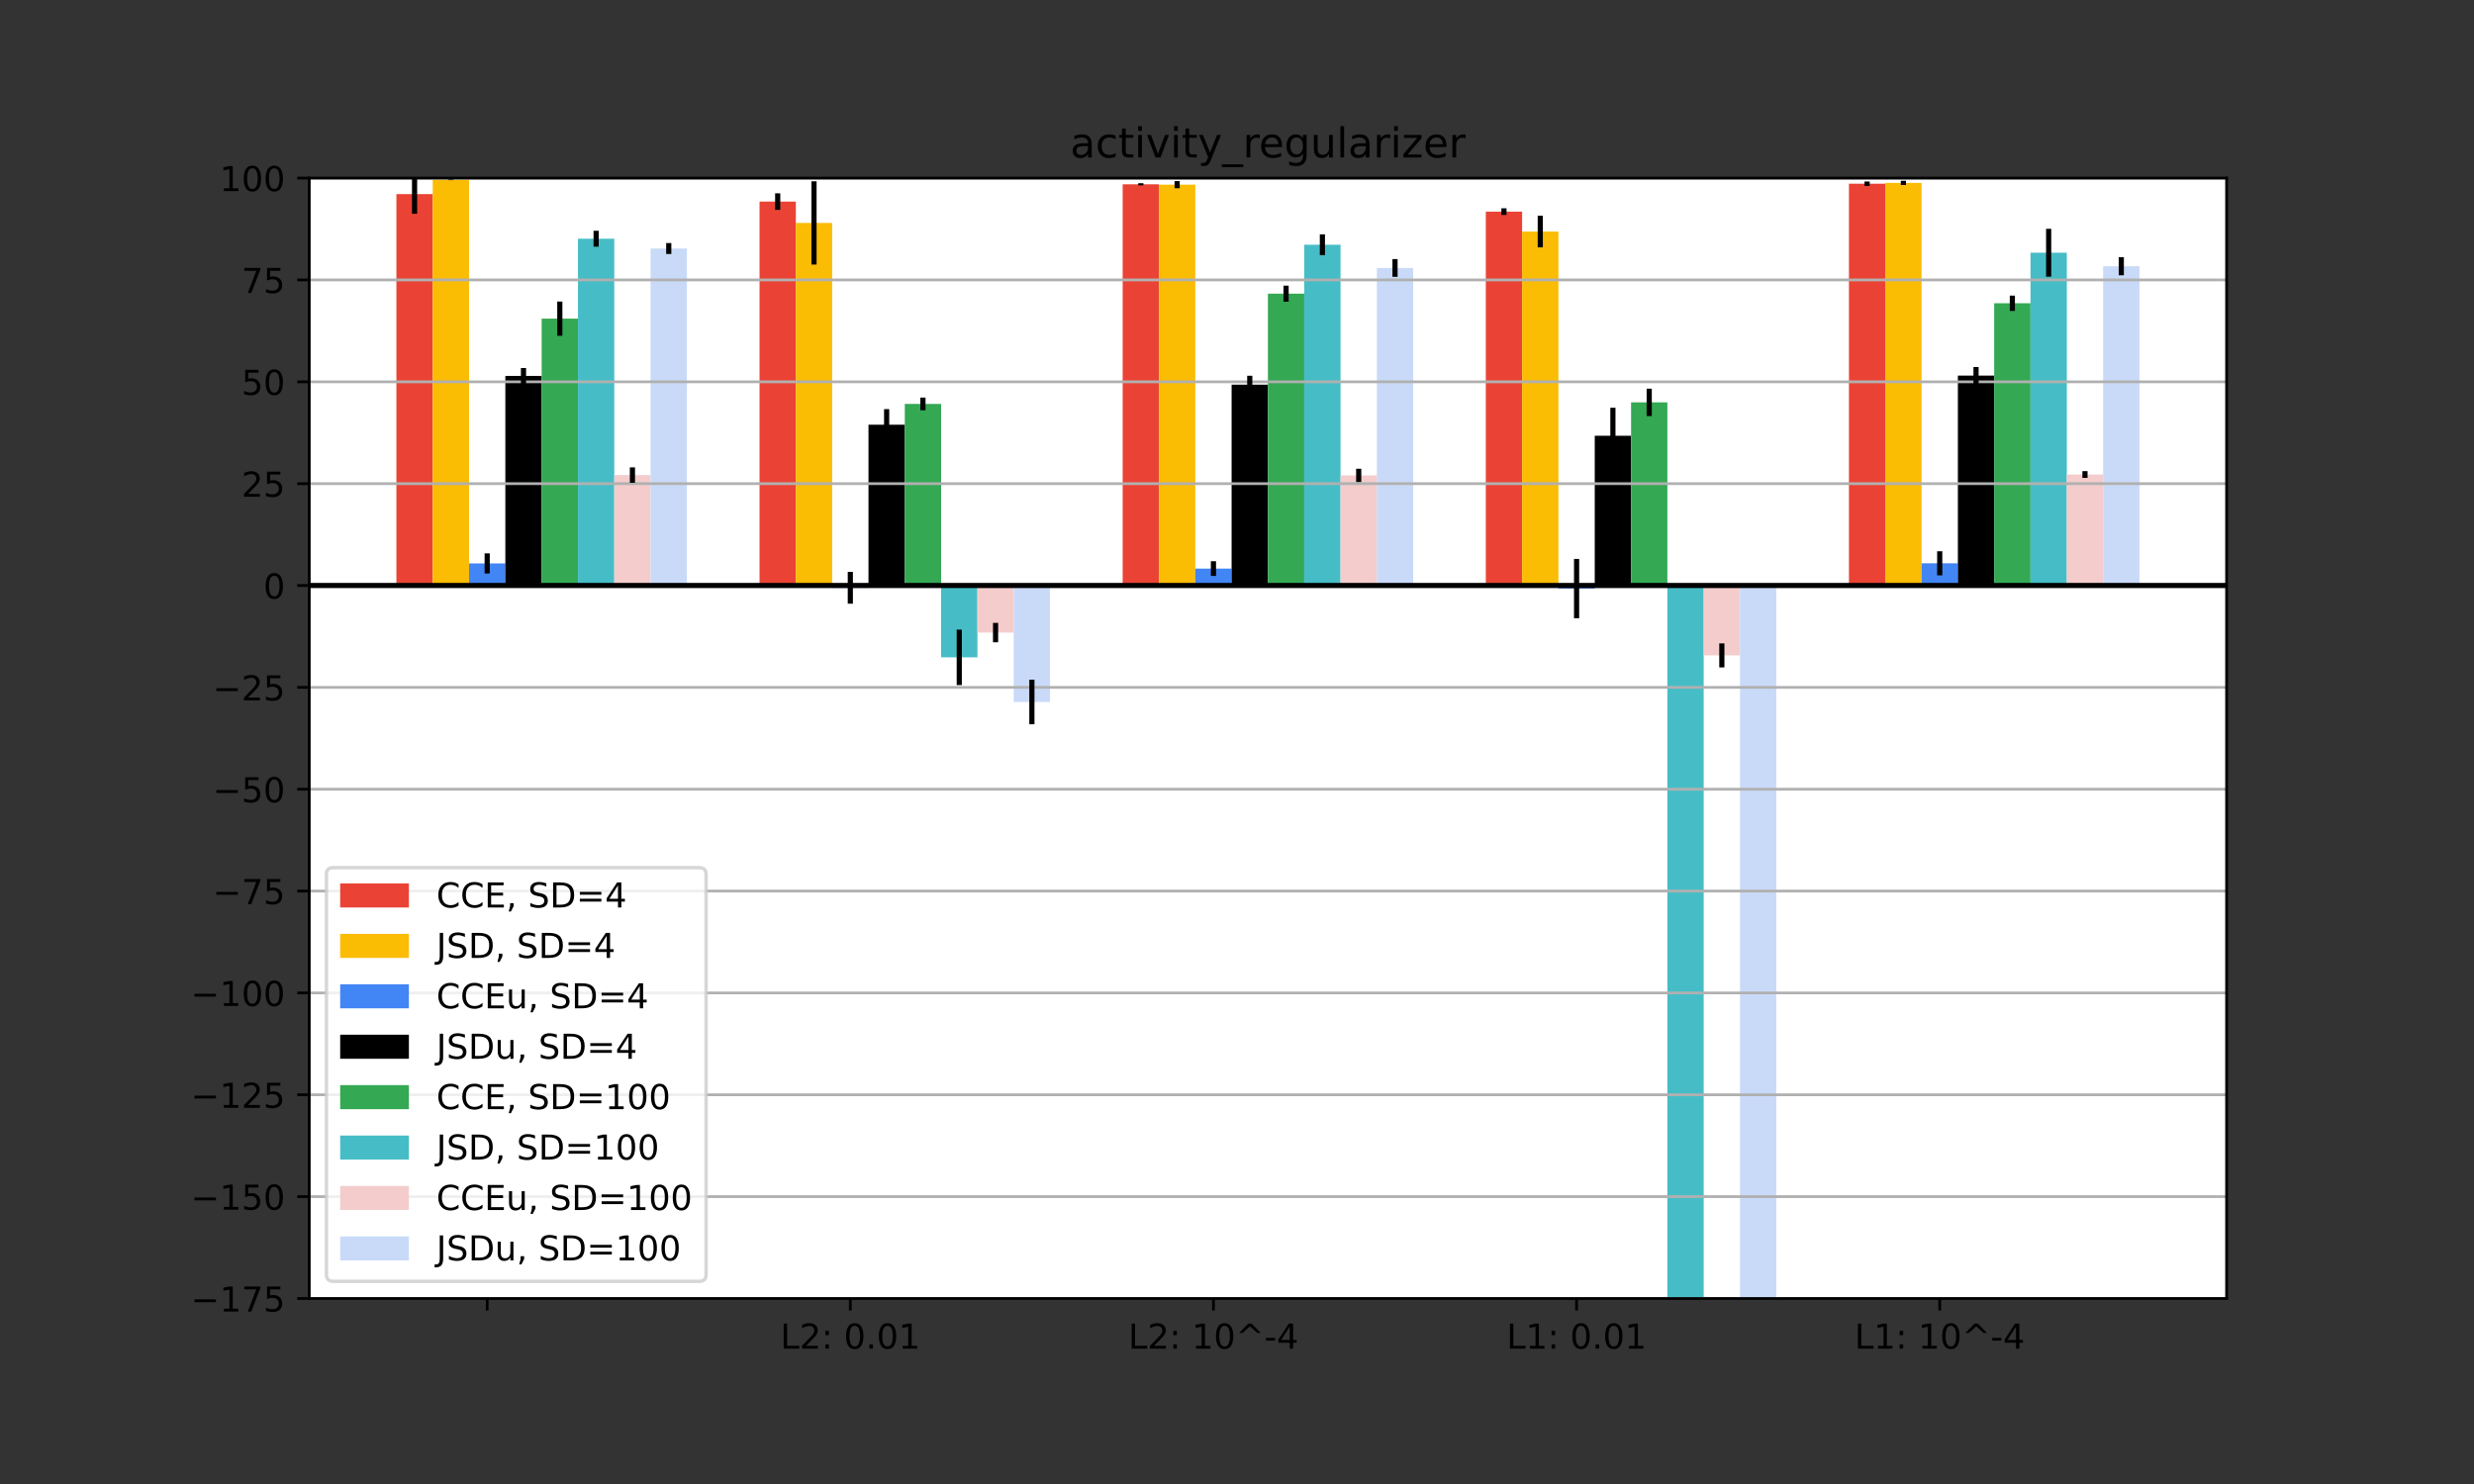 <?xml version="1.0" encoding="utf-8" standalone="no"?>
<!DOCTYPE svg PUBLIC "-//W3C//DTD SVG 1.1//EN"
  "http://www.w3.org/Graphics/SVG/1.1/DTD/svg11.dtd">
<!-- Created with matplotlib (https://matplotlib.org/) -->
<svg height="432pt" version="1.1" viewBox="0 0 720 432" width="720pt" xmlns="http://www.w3.org/2000/svg" xmlns:xlink="http://www.w3.org/1999/xlink">
 <rect x="0" y="0" width="720" height="432" fill="#333333" stroke="none"/>
 <defs>
  <style type="text/css">*{stroke-linecap:butt;stroke-linejoin:round;}</style>
 </defs>
 <g id="figure_1">
  <g id="patch_1">
   <path d="M 0 432 
L 720 432 
L 720 0 
L 0 0 
z
" style="fill:none;"/>
  </g>
  <g id="axes_1">
   <g id="patch_2">
    <path d="M 90 378 
L 648 378 
L 648 51.84 
L 90 51.84 
z
" style="fill:#ffffff;"/>
   </g>
   <g id="patch_3">
    <path clip-path="url(#p95f1a29364)" d="M 115.364 170.444 
L 125.932 170.444 
L 125.932 56.504 
L 115.364 56.504 
z
" style="fill:#ea4335;"/>
   </g>
   <g id="patch_4">
    <path clip-path="url(#p95f1a29364)" d="M 221.045 170.444 
L 231.614 170.444 
L 231.614 58.68 
L 221.045 58.68 
z
" style="fill:#ea4335;"/>
   </g>
   <g id="patch_5">
    <path clip-path="url(#p95f1a29364)" d="M 326.727 170.444 
L 337.295 170.444 
L 337.295 53.652 
L 326.727 53.652 
z
" style="fill:#ea4335;"/>
   </g>
   <g id="patch_6">
    <path clip-path="url(#p95f1a29364)" d="M 432.409 170.444 
L 442.977 170.444 
L 442.977 61.604 
L 432.409 61.604 
z
" style="fill:#ea4335;"/>
   </g>
   <g id="patch_7">
    <path clip-path="url(#p95f1a29364)" d="M 538.091 170.444 
L 548.659 170.444 
L 548.659 53.477 
L 538.091 53.477 
z
" style="fill:#ea4335;"/>
   </g>
   <g id="patch_8">
    <path clip-path="url(#p95f1a29364)" d="M 125.932 170.444 
L 136.5 170.444 
L 136.5 52.349 
L 125.932 52.349 
z
" style="fill:#fbbc04;"/>
   </g>
   <g id="patch_9">
    <path clip-path="url(#p95f1a29364)" d="M 231.614 170.444 
L 242.182 170.444 
L 242.182 64.895 
L 231.614 64.895 
z
" style="fill:#fbbc04;"/>
   </g>
   <g id="patch_10">
    <path clip-path="url(#p95f1a29364)" d="M 337.295 170.444 
L 347.864 170.444 
L 347.864 53.763 
L 337.295 53.763 
z
" style="fill:#fbbc04;"/>
   </g>
   <g id="patch_11">
    <path clip-path="url(#p95f1a29364)" d="M 442.977 170.444 
L 453.545 170.444 
L 453.545 67.4 
L 442.977 67.4 
z
" style="fill:#fbbc04;"/>
   </g>
   <g id="patch_12">
    <path clip-path="url(#p95f1a29364)" d="M 548.659 170.444 
L 559.227 170.444 
L 559.227 53.242 
L 548.659 53.242 
z
" style="fill:#fbbc04;"/>
   </g>
   <g id="patch_13">
    <path clip-path="url(#p95f1a29364)" d="M 136.5 170.444 
L 147.068 170.444 
L 147.068 164.017 
L 136.5 164.017 
z
" style="fill:#4285f4;"/>
   </g>
   <g id="patch_14">
    <path clip-path="url(#p95f1a29364)" d="M 242.182 170.444 
L 252.75 170.444 
L 252.75 171.113 
L 242.182 171.113 
z
" style="fill:#4285f4;"/>
   </g>
   <g id="patch_15">
    <path clip-path="url(#p95f1a29364)" d="M 347.864 170.444 
L 358.432 170.444 
L 358.432 165.52 
L 347.864 165.52 
z
" style="fill:#4285f4;"/>
   </g>
   <g id="patch_16">
    <path clip-path="url(#p95f1a29364)" d="M 453.545 170.444 
L 464.114 170.444 
L 464.114 171.341 
L 453.545 171.341 
z
" style="fill:#4285f4;"/>
   </g>
   <g id="patch_17">
    <path clip-path="url(#p95f1a29364)" d="M 559.227 170.444 
L 569.795 170.444 
L 569.795 163.98 
L 559.227 163.98 
z
" style="fill:#4285f4;"/>
   </g>
   <g id="patch_18">
    <path clip-path="url(#p95f1a29364)" d="M 147.068 170.444 
L 157.636 170.444 
L 157.636 109.428 
L 147.068 109.428 
z
"/>
   </g>
   <g id="patch_19">
    <path clip-path="url(#p95f1a29364)" d="M 252.75 170.444 
L 263.318 170.444 
L 263.318 123.637 
L 252.75 123.637 
z
"/>
   </g>
   <g id="patch_20">
    <path clip-path="url(#p95f1a29364)" d="M 358.432 170.444 
L 369 170.444 
L 369 111.974 
L 358.432 111.974 
z
"/>
   </g>
   <g id="patch_21">
    <path clip-path="url(#p95f1a29364)" d="M 464.114 170.444 
L 474.682 170.444 
L 474.682 126.853 
L 464.114 126.853 
z
"/>
   </g>
   <g id="patch_22">
    <path clip-path="url(#p95f1a29364)" d="M 569.795 170.444 
L 580.364 170.444 
L 580.364 109.34 
L 569.795 109.34 
z
"/>
   </g>
   <g id="patch_23">
    <path clip-path="url(#p95f1a29364)" d="M 157.636 170.444 
L 168.205 170.444 
L 168.205 92.756 
L 157.636 92.756 
z
" style="fill:#34a853;"/>
   </g>
   <g id="patch_24">
    <path clip-path="url(#p95f1a29364)" d="M 263.318 170.444 
L 273.886 170.444 
L 273.886 117.58 
L 263.318 117.58 
z
" style="fill:#34a853;"/>
   </g>
   <g id="patch_25">
    <path clip-path="url(#p95f1a29364)" d="M 369 170.444 
L 379.568 170.444 
L 379.568 85.485 
L 369 85.485 
z
" style="fill:#34a853;"/>
   </g>
   <g id="patch_26">
    <path clip-path="url(#p95f1a29364)" d="M 474.682 170.444 
L 485.25 170.444 
L 485.25 117.128 
L 474.682 117.128 
z
" style="fill:#34a853;"/>
   </g>
   <g id="patch_27">
    <path clip-path="url(#p95f1a29364)" d="M 580.364 170.444 
L 590.932 170.444 
L 590.932 88.277 
L 580.364 88.277 
z
" style="fill:#34a853;"/>
   </g>
   <g id="patch_28">
    <path clip-path="url(#p95f1a29364)" d="M 168.205 170.444 
L 178.773 170.444 
L 178.773 69.491 
L 168.205 69.491 
z
" style="fill:#46bdc6;"/>
   </g>
   <g id="patch_29">
    <path clip-path="url(#p95f1a29364)" d="M 273.886 170.444 
L 284.455 170.444 
L 284.455 191.354 
L 273.886 191.354 
z
" style="fill:#46bdc6;"/>
   </g>
   <g id="patch_30">
    <path clip-path="url(#p95f1a29364)" d="M 379.568 170.444 
L 390.136 170.444 
L 390.136 71.244 
L 379.568 71.244 
z
" style="fill:#46bdc6;"/>
   </g>
   <g id="patch_31">
    <path clip-path="url(#p95f1a29364)" d="M 485.25 170.444 
L 495.818 170.444 
L 495.818 409.467 
L 485.25 409.467 
z
" style="fill:#46bdc6;"/>
   </g>
   <g id="patch_32">
    <path clip-path="url(#p95f1a29364)" d="M 590.932 170.444 
L 601.5 170.444 
L 601.5 73.567 
L 590.932 73.567 
z
" style="fill:#46bdc6;"/>
   </g>
   <g id="patch_33">
    <path clip-path="url(#p95f1a29364)" d="M 178.773 170.444 
L 189.341 170.444 
L 189.341 138.29 
L 178.773 138.29 
z
" style="fill:#f4cccc;"/>
   </g>
   <g id="patch_34">
    <path clip-path="url(#p95f1a29364)" d="M 284.455 170.444 
L 295.023 170.444 
L 295.023 184.148 
L 284.455 184.148 
z
" style="fill:#f4cccc;"/>
   </g>
   <g id="patch_35">
    <path clip-path="url(#p95f1a29364)" d="M 390.136 170.444 
L 400.705 170.444 
L 400.705 138.388 
L 390.136 138.388 
z
" style="fill:#f4cccc;"/>
   </g>
   <g id="patch_36">
    <path clip-path="url(#p95f1a29364)" d="M 495.818 170.444 
L 506.386 170.444 
L 506.386 190.785 
L 495.818 190.785 
z
" style="fill:#f4cccc;"/>
   </g>
   <g id="patch_37">
    <path clip-path="url(#p95f1a29364)" d="M 601.5 170.444 
L 612.068 170.444 
L 612.068 138.135 
L 601.5 138.135 
z
" style="fill:#f4cccc;"/>
   </g>
   <g id="patch_38">
    <path clip-path="url(#p95f1a29364)" d="M 189.341 170.444 
L 199.909 170.444 
L 199.909 72.342 
L 189.341 72.342 
z
" style="fill:#c9daf8;"/>
   </g>
   <g id="patch_39">
    <path clip-path="url(#p95f1a29364)" d="M 295.023 170.444 
L 305.591 170.444 
L 305.591 204.348 
L 295.023 204.348 
z
" style="fill:#c9daf8;"/>
   </g>
   <g id="patch_40">
    <path clip-path="url(#p95f1a29364)" d="M 400.705 170.444 
L 411.273 170.444 
L 411.273 78.003 
L 400.705 78.003 
z
" style="fill:#c9daf8;"/>
   </g>
   <g id="patch_41">
    <path clip-path="url(#p95f1a29364)" d="M 506.386 170.444 
L 516.955 170.444 
L 516.955 472.213 
L 506.386 472.213 
z
" style="fill:#c9daf8;"/>
   </g>
   <g id="patch_42">
    <path clip-path="url(#p95f1a29364)" d="M 612.068 170.444 
L 622.636 170.444 
L 622.636 77.505 
L 612.068 77.505 
z
" style="fill:#c9daf8;"/>
   </g>
   <g id="matplotlib.axis_1">
    <g id="xtick_1">
     <g id="line2d_1">
      <defs>
       <path d="M 0 0 
L 0 3.5 
" id="mb93dd11578" style="stroke:#000000;stroke-width:0.8;"/>
      </defs>
      <g>
       <use style="stroke:#000000;stroke-width:0.8;" x="141.784" xlink:href="#mb93dd11578" y="378"/>
      </g>
     </g>
    </g>
    <g id="xtick_2">
     <g id="line2d_2">
      <g>
       <use style="stroke:#000000;stroke-width:0.8;" x="247.466" xlink:href="#mb93dd11578" y="378"/>
      </g>
     </g>
     <g id="text_1">
      <!-- L2: 0.01 -->
      <g transform="translate(227.092 392.598)scale(0.1 -0.1)">
       <defs>
        <path d="M 9.812 72.906 
L 19.672 72.906 
L 19.672 8.297 
L 55.172 8.297 
L 55.172 0 
L 9.812 0 
z
" id="DejaVuSans-76"/>
        <path d="M 19.188 8.297 
L 53.609 8.297 
L 53.609 0 
L 7.328 0 
L 7.328 8.297 
Q 12.938 14.109 22.625 23.891 
Q 32.328 33.688 34.812 36.531 
Q 39.547 41.844 41.422 45.531 
Q 43.312 49.219 43.312 52.781 
Q 43.312 58.594 39.234 62.25 
Q 35.156 65.922 28.609 65.922 
Q 23.969 65.922 18.812 64.312 
Q 13.672 62.703 7.812 59.422 
L 7.812 69.391 
Q 13.766 71.781 18.938 73 
Q 24.125 74.219 28.422 74.219 
Q 39.75 74.219 46.484 68.547 
Q 53.219 62.891 53.219 53.422 
Q 53.219 48.922 51.531 44.891 
Q 49.859 40.875 45.406 35.406 
Q 44.188 33.984 37.641 27.219 
Q 31.109 20.453 19.188 8.297 
z
" id="DejaVuSans-50"/>
        <path d="M 11.719 12.406 
L 22.016 12.406 
L 22.016 0 
L 11.719 0 
z
M 11.719 51.703 
L 22.016 51.703 
L 22.016 39.312 
L 11.719 39.312 
z
" id="DejaVuSans-58"/>
        <path id="DejaVuSans-32"/>
        <path d="M 31.781 66.406 
Q 24.172 66.406 20.328 58.906 
Q 16.5 51.422 16.5 36.375 
Q 16.5 21.391 20.328 13.891 
Q 24.172 6.391 31.781 6.391 
Q 39.453 6.391 43.281 13.891 
Q 47.125 21.391 47.125 36.375 
Q 47.125 51.422 43.281 58.906 
Q 39.453 66.406 31.781 66.406 
z
M 31.781 74.219 
Q 44.047 74.219 50.516 64.516 
Q 56.984 54.828 56.984 36.375 
Q 56.984 17.969 50.516 8.266 
Q 44.047 -1.422 31.781 -1.422 
Q 19.531 -1.422 13.062 8.266 
Q 6.594 17.969 6.594 36.375 
Q 6.594 54.828 13.062 64.516 
Q 19.531 74.219 31.781 74.219 
z
" id="DejaVuSans-48"/>
        <path d="M 10.688 12.406 
L 21 12.406 
L 21 0 
L 10.688 0 
z
" id="DejaVuSans-46"/>
        <path d="M 12.406 8.297 
L 28.516 8.297 
L 28.516 63.922 
L 10.984 60.406 
L 10.984 69.391 
L 28.422 72.906 
L 38.281 72.906 
L 38.281 8.297 
L 54.391 8.297 
L 54.391 0 
L 12.406 0 
z
" id="DejaVuSans-49"/>
       </defs>
       <use xlink:href="#DejaVuSans-76"/>
       <use x="55.713" xlink:href="#DejaVuSans-50"/>
       <use x="119.336" xlink:href="#DejaVuSans-58"/>
       <use x="153.027" xlink:href="#DejaVuSans-32"/>
       <use x="184.814" xlink:href="#DejaVuSans-48"/>
       <use x="248.438" xlink:href="#DejaVuSans-46"/>
       <use x="280.225" xlink:href="#DejaVuSans-48"/>
       <use x="343.848" xlink:href="#DejaVuSans-49"/>
      </g>
     </g>
    </g>
    <g id="xtick_3">
     <g id="line2d_3">
      <g>
       <use style="stroke:#000000;stroke-width:0.8;" x="353.148" xlink:href="#mb93dd11578" y="378"/>
      </g>
     </g>
     <g id="text_2">
      <!-- L2: 10^-4 -->
      <g transform="translate(328.37 392.598)scale(0.1 -0.1)">
       <defs>
        <path d="M 46.688 72.906 
L 73.188 45.703 
L 63.375 45.703 
L 41.891 64.984 
L 20.406 45.703 
L 10.594 45.703 
L 37.109 72.906 
z
" id="DejaVuSans-94"/>
        <path d="M 4.891 31.391 
L 31.203 31.391 
L 31.203 23.391 
L 4.891 23.391 
z
" id="DejaVuSans-45"/>
        <path d="M 37.797 64.312 
L 12.891 25.391 
L 37.797 25.391 
z
M 35.203 72.906 
L 47.609 72.906 
L 47.609 25.391 
L 58.016 25.391 
L 58.016 17.188 
L 47.609 17.188 
L 47.609 0 
L 37.797 0 
L 37.797 17.188 
L 4.891 17.188 
L 4.891 26.703 
z
" id="DejaVuSans-52"/>
       </defs>
       <use xlink:href="#DejaVuSans-76"/>
       <use x="55.713" xlink:href="#DejaVuSans-50"/>
       <use x="119.336" xlink:href="#DejaVuSans-58"/>
       <use x="153.027" xlink:href="#DejaVuSans-32"/>
       <use x="184.814" xlink:href="#DejaVuSans-49"/>
       <use x="248.438" xlink:href="#DejaVuSans-48"/>
       <use x="312.061" xlink:href="#DejaVuSans-94"/>
       <use x="395.85" xlink:href="#DejaVuSans-45"/>
       <use x="431.934" xlink:href="#DejaVuSans-52"/>
      </g>
     </g>
    </g>
    <g id="xtick_4">
     <g id="line2d_4">
      <g>
       <use style="stroke:#000000;stroke-width:0.8;" x="458.83" xlink:href="#mb93dd11578" y="378"/>
      </g>
     </g>
     <g id="text_3">
      <!-- L1: 0.01 -->
      <g transform="translate(438.456 392.598)scale(0.1 -0.1)">
       <use xlink:href="#DejaVuSans-76"/>
       <use x="55.713" xlink:href="#DejaVuSans-49"/>
       <use x="119.336" xlink:href="#DejaVuSans-58"/>
       <use x="153.027" xlink:href="#DejaVuSans-32"/>
       <use x="184.814" xlink:href="#DejaVuSans-48"/>
       <use x="248.438" xlink:href="#DejaVuSans-46"/>
       <use x="280.225" xlink:href="#DejaVuSans-48"/>
       <use x="343.848" xlink:href="#DejaVuSans-49"/>
      </g>
     </g>
    </g>
    <g id="xtick_5">
     <g id="line2d_5">
      <g>
       <use style="stroke:#000000;stroke-width:0.8;" x="564.511" xlink:href="#mb93dd11578" y="378"/>
      </g>
     </g>
     <g id="text_4">
      <!-- L1: 10^-4 -->
      <g transform="translate(539.733 392.598)scale(0.1 -0.1)">
       <use xlink:href="#DejaVuSans-76"/>
       <use x="55.713" xlink:href="#DejaVuSans-49"/>
       <use x="119.336" xlink:href="#DejaVuSans-58"/>
       <use x="153.027" xlink:href="#DejaVuSans-32"/>
       <use x="184.814" xlink:href="#DejaVuSans-49"/>
       <use x="248.438" xlink:href="#DejaVuSans-48"/>
       <use x="312.061" xlink:href="#DejaVuSans-94"/>
       <use x="395.85" xlink:href="#DejaVuSans-45"/>
       <use x="431.934" xlink:href="#DejaVuSans-52"/>
      </g>
     </g>
    </g>
   </g>
   <g id="matplotlib.axis_2">
    <g id="ytick_1">
     <g id="line2d_6">
      <path clip-path="url(#p95f1a29364)" d="M 90 378 
L 648 378 
" style="fill:none;stroke:#b0b0b0;stroke-linecap:square;stroke-width:0.8;"/>
     </g>
     <g id="line2d_7">
      <defs>
       <path d="M 0 0 
L -3.5 0 
" id="m4869b5ed04" style="stroke:#000000;stroke-width:0.8;"/>
      </defs>
      <g>
       <use style="stroke:#000000;stroke-width:0.8;" x="90" xlink:href="#m4869b5ed04" y="378"/>
      </g>
     </g>
     <g id="text_5">
      <!-- −175 -->
      <g transform="translate(55.533 381.799)scale(0.1 -0.1)">
       <defs>
        <path d="M 10.594 35.5 
L 73.188 35.5 
L 73.188 27.203 
L 10.594 27.203 
z
" id="DejaVuSans-8722"/>
        <path d="M 8.203 72.906 
L 55.078 72.906 
L 55.078 68.703 
L 28.609 0 
L 18.312 0 
L 43.219 64.594 
L 8.203 64.594 
z
" id="DejaVuSans-55"/>
        <path d="M 10.797 72.906 
L 49.516 72.906 
L 49.516 64.594 
L 19.828 64.594 
L 19.828 46.734 
Q 21.969 47.469 24.109 47.828 
Q 26.266 48.188 28.422 48.188 
Q 40.625 48.188 47.75 41.5 
Q 54.891 34.812 54.891 23.391 
Q 54.891 11.625 47.562 5.094 
Q 40.234 -1.422 26.906 -1.422 
Q 22.312 -1.422 17.547 -0.641 
Q 12.797 0.141 7.719 1.703 
L 7.719 11.625 
Q 12.109 9.234 16.797 8.062 
Q 21.484 6.891 26.703 6.891 
Q 35.156 6.891 40.078 11.328 
Q 45.016 15.766 45.016 23.391 
Q 45.016 31 40.078 35.438 
Q 35.156 39.891 26.703 39.891 
Q 22.75 39.891 18.812 39.016 
Q 14.891 38.141 10.797 36.281 
z
" id="DejaVuSans-53"/>
       </defs>
       <use xlink:href="#DejaVuSans-8722"/>
       <use x="83.789" xlink:href="#DejaVuSans-49"/>
       <use x="147.412" xlink:href="#DejaVuSans-55"/>
       <use x="211.035" xlink:href="#DejaVuSans-53"/>
      </g>
     </g>
    </g>
    <g id="ytick_2">
     <g id="line2d_8">
      <path clip-path="url(#p95f1a29364)" d="M 90 348.349 
L 648 348.349 
" style="fill:none;stroke:#b0b0b0;stroke-linecap:square;stroke-width:0.8;"/>
     </g>
     <g id="line2d_9">
      <g>
       <use style="stroke:#000000;stroke-width:0.8;" x="90" xlink:href="#m4869b5ed04" y="348.349"/>
      </g>
     </g>
     <g id="text_6">
      <!-- −150 -->
      <g transform="translate(55.533 352.148)scale(0.1 -0.1)">
       <use xlink:href="#DejaVuSans-8722"/>
       <use x="83.789" xlink:href="#DejaVuSans-49"/>
       <use x="147.412" xlink:href="#DejaVuSans-53"/>
       <use x="211.035" xlink:href="#DejaVuSans-48"/>
      </g>
     </g>
    </g>
    <g id="ytick_3">
     <g id="line2d_10">
      <path clip-path="url(#p95f1a29364)" d="M 90 318.698 
L 648 318.698 
" style="fill:none;stroke:#b0b0b0;stroke-linecap:square;stroke-width:0.8;"/>
     </g>
     <g id="line2d_11">
      <g>
       <use style="stroke:#000000;stroke-width:0.8;" x="90" xlink:href="#m4869b5ed04" y="318.698"/>
      </g>
     </g>
     <g id="text_7">
      <!-- −125 -->
      <g transform="translate(55.533 322.497)scale(0.1 -0.1)">
       <use xlink:href="#DejaVuSans-8722"/>
       <use x="83.789" xlink:href="#DejaVuSans-49"/>
       <use x="147.412" xlink:href="#DejaVuSans-50"/>
       <use x="211.035" xlink:href="#DejaVuSans-53"/>
      </g>
     </g>
    </g>
    <g id="ytick_4">
     <g id="line2d_12">
      <path clip-path="url(#p95f1a29364)" d="M 90 289.047 
L 648 289.047 
" style="fill:none;stroke:#b0b0b0;stroke-linecap:square;stroke-width:0.8;"/>
     </g>
     <g id="line2d_13">
      <g>
       <use style="stroke:#000000;stroke-width:0.8;" x="90" xlink:href="#m4869b5ed04" y="289.047"/>
      </g>
     </g>
     <g id="text_8">
      <!-- −100 -->
      <g transform="translate(55.533 292.846)scale(0.1 -0.1)">
       <use xlink:href="#DejaVuSans-8722"/>
       <use x="83.789" xlink:href="#DejaVuSans-49"/>
       <use x="147.412" xlink:href="#DejaVuSans-48"/>
       <use x="211.035" xlink:href="#DejaVuSans-48"/>
      </g>
     </g>
    </g>
    <g id="ytick_5">
     <g id="line2d_14">
      <path clip-path="url(#p95f1a29364)" d="M 90 259.396 
L 648 259.396 
" style="fill:none;stroke:#b0b0b0;stroke-linecap:square;stroke-width:0.8;"/>
     </g>
     <g id="line2d_15">
      <g>
       <use style="stroke:#000000;stroke-width:0.8;" x="90" xlink:href="#m4869b5ed04" y="259.396"/>
      </g>
     </g>
     <g id="text_9">
      <!-- −75 -->
      <g transform="translate(61.895 263.196)scale(0.1 -0.1)">
       <use xlink:href="#DejaVuSans-8722"/>
       <use x="83.789" xlink:href="#DejaVuSans-55"/>
       <use x="147.412" xlink:href="#DejaVuSans-53"/>
      </g>
     </g>
    </g>
    <g id="ytick_6">
     <g id="line2d_16">
      <path clip-path="url(#p95f1a29364)" d="M 90 229.745 
L 648 229.745 
" style="fill:none;stroke:#b0b0b0;stroke-linecap:square;stroke-width:0.8;"/>
     </g>
     <g id="line2d_17">
      <g>
       <use style="stroke:#000000;stroke-width:0.8;" x="90" xlink:href="#m4869b5ed04" y="229.745"/>
      </g>
     </g>
     <g id="text_10">
      <!-- −50 -->
      <g transform="translate(61.895 233.545)scale(0.1 -0.1)">
       <use xlink:href="#DejaVuSans-8722"/>
       <use x="83.789" xlink:href="#DejaVuSans-53"/>
       <use x="147.412" xlink:href="#DejaVuSans-48"/>
      </g>
     </g>
    </g>
    <g id="ytick_7">
     <g id="line2d_18">
      <path clip-path="url(#p95f1a29364)" d="M 90 200.095 
L 648 200.095 
" style="fill:none;stroke:#b0b0b0;stroke-linecap:square;stroke-width:0.8;"/>
     </g>
     <g id="line2d_19">
      <g>
       <use style="stroke:#000000;stroke-width:0.8;" x="90" xlink:href="#m4869b5ed04" y="200.095"/>
      </g>
     </g>
     <g id="text_11">
      <!-- −25 -->
      <g transform="translate(61.895 203.894)scale(0.1 -0.1)">
       <use xlink:href="#DejaVuSans-8722"/>
       <use x="83.789" xlink:href="#DejaVuSans-50"/>
       <use x="147.412" xlink:href="#DejaVuSans-53"/>
      </g>
     </g>
    </g>
    <g id="ytick_8">
     <g id="line2d_20">
      <path clip-path="url(#p95f1a29364)" d="M 90 170.444 
L 648 170.444 
" style="fill:none;stroke:#b0b0b0;stroke-linecap:square;stroke-width:0.8;"/>
     </g>
     <g id="line2d_21">
      <g>
       <use style="stroke:#000000;stroke-width:0.8;" x="90" xlink:href="#m4869b5ed04" y="170.444"/>
      </g>
     </g>
     <g id="text_12">
      <!-- 0 -->
      <g transform="translate(76.638 174.243)scale(0.1 -0.1)">
       <use xlink:href="#DejaVuSans-48"/>
      </g>
     </g>
    </g>
    <g id="ytick_9">
     <g id="line2d_22">
      <path clip-path="url(#p95f1a29364)" d="M 90 140.793 
L 648 140.793 
" style="fill:none;stroke:#b0b0b0;stroke-linecap:square;stroke-width:0.8;"/>
     </g>
     <g id="line2d_23">
      <g>
       <use style="stroke:#000000;stroke-width:0.8;" x="90" xlink:href="#m4869b5ed04" y="140.793"/>
      </g>
     </g>
     <g id="text_13">
      <!-- 25 -->
      <g transform="translate(70.275 144.592)scale(0.1 -0.1)">
       <use xlink:href="#DejaVuSans-50"/>
       <use x="63.623" xlink:href="#DejaVuSans-53"/>
      </g>
     </g>
    </g>
    <g id="ytick_10">
     <g id="line2d_24">
      <path clip-path="url(#p95f1a29364)" d="M 90 111.142 
L 648 111.142 
" style="fill:none;stroke:#b0b0b0;stroke-linecap:square;stroke-width:0.8;"/>
     </g>
     <g id="line2d_25">
      <g>
       <use style="stroke:#000000;stroke-width:0.8;" x="90" xlink:href="#m4869b5ed04" y="111.142"/>
      </g>
     </g>
     <g id="text_14">
      <!-- 50 -->
      <g transform="translate(70.275 114.941)scale(0.1 -0.1)">
       <use xlink:href="#DejaVuSans-53"/>
       <use x="63.623" xlink:href="#DejaVuSans-48"/>
      </g>
     </g>
    </g>
    <g id="ytick_11">
     <g id="line2d_26">
      <path clip-path="url(#p95f1a29364)" d="M 90 81.491 
L 648 81.491 
" style="fill:none;stroke:#b0b0b0;stroke-linecap:square;stroke-width:0.8;"/>
     </g>
     <g id="line2d_27">
      <g>
       <use style="stroke:#000000;stroke-width:0.8;" x="90" xlink:href="#m4869b5ed04" y="81.491"/>
      </g>
     </g>
     <g id="text_15">
      <!-- 75 -->
      <g transform="translate(70.275 85.29)scale(0.1 -0.1)">
       <use xlink:href="#DejaVuSans-55"/>
       <use x="63.623" xlink:href="#DejaVuSans-53"/>
      </g>
     </g>
    </g>
    <g id="ytick_12">
     <g id="line2d_28">
      <path clip-path="url(#p95f1a29364)" d="M 90 51.84 
L 648 51.84 
" style="fill:none;stroke:#b0b0b0;stroke-linecap:square;stroke-width:0.8;"/>
     </g>
     <g id="line2d_29">
      <g>
       <use style="stroke:#000000;stroke-width:0.8;" x="90" xlink:href="#m4869b5ed04" y="51.84"/>
      </g>
     </g>
     <g id="text_16">
      <!-- 100 -->
      <g transform="translate(63.913 55.639)scale(0.1 -0.1)">
       <use xlink:href="#DejaVuSans-49"/>
       <use x="63.623" xlink:href="#DejaVuSans-48"/>
       <use x="127.246" xlink:href="#DejaVuSans-48"/>
      </g>
     </g>
    </g>
   </g>
   <g id="LineCollection_1">
    <path clip-path="url(#p95f1a29364)" d="M 120.648 62.233 
L 120.648 50.776 
" style="fill:none;stroke:#000000;stroke-width:1.5;"/>
    <path clip-path="url(#p95f1a29364)" d="M 226.33 61.093 
L 226.33 56.267 
" style="fill:none;stroke:#000000;stroke-width:1.5;"/>
    <path clip-path="url(#p95f1a29364)" d="M 332.011 53.96 
L 332.011 53.344 
" style="fill:none;stroke:#000000;stroke-width:1.5;"/>
    <path clip-path="url(#p95f1a29364)" d="M 437.693 62.578 
L 437.693 60.63 
" style="fill:none;stroke:#000000;stroke-width:1.5;"/>
    <path clip-path="url(#p95f1a29364)" d="M 543.375 54.123 
L 543.375 52.83 
" style="fill:none;stroke:#000000;stroke-width:1.5;"/>
   </g>
   <g id="LineCollection_2">
    <path clip-path="url(#p95f1a29364)" d="M 131.216 52.438 
L 131.216 52.26 
" style="fill:none;stroke:#000000;stroke-width:1.5;"/>
    <path clip-path="url(#p95f1a29364)" d="M 236.898 77.008 
L 236.898 52.783 
" style="fill:none;stroke:#000000;stroke-width:1.5;"/>
    <path clip-path="url(#p95f1a29364)" d="M 342.58 54.798 
L 342.58 52.727 
" style="fill:none;stroke:#000000;stroke-width:1.5;"/>
    <path clip-path="url(#p95f1a29364)" d="M 448.261 72.006 
L 448.261 62.793 
" style="fill:none;stroke:#000000;stroke-width:1.5;"/>
    <path clip-path="url(#p95f1a29364)" d="M 553.943 53.859 
L 553.943 52.626 
" style="fill:none;stroke:#000000;stroke-width:1.5;"/>
   </g>
   <g id="LineCollection_3">
    <path clip-path="url(#p95f1a29364)" d="M 141.784 166.946 
L 141.784 161.088 
" style="fill:none;stroke:#000000;stroke-width:1.5;"/>
    <path clip-path="url(#p95f1a29364)" d="M 247.466 175.733 
L 247.466 166.492 
" style="fill:none;stroke:#000000;stroke-width:1.5;"/>
    <path clip-path="url(#p95f1a29364)" d="M 353.148 167.658 
L 353.148 163.381 
" style="fill:none;stroke:#000000;stroke-width:1.5;"/>
    <path clip-path="url(#p95f1a29364)" d="M 458.83 179.983 
L 458.83 162.7 
" style="fill:none;stroke:#000000;stroke-width:1.5;"/>
    <path clip-path="url(#p95f1a29364)" d="M 564.511 167.486 
L 564.511 160.474 
" style="fill:none;stroke:#000000;stroke-width:1.5;"/>
   </g>
   <g id="LineCollection_4">
    <path clip-path="url(#p95f1a29364)" d="M 152.352 111.717 
L 152.352 107.139 
" style="fill:none;stroke:#000000;stroke-width:1.5;"/>
    <path clip-path="url(#p95f1a29364)" d="M 258.034 128.168 
L 258.034 119.107 
" style="fill:none;stroke:#000000;stroke-width:1.5;"/>
    <path clip-path="url(#p95f1a29364)" d="M 363.716 114.573 
L 363.716 109.376 
" style="fill:none;stroke:#000000;stroke-width:1.5;"/>
    <path clip-path="url(#p95f1a29364)" d="M 469.398 135.012 
L 469.398 118.694 
" style="fill:none;stroke:#000000;stroke-width:1.5;"/>
    <path clip-path="url(#p95f1a29364)" d="M 575.08 111.834 
L 575.08 106.847 
" style="fill:none;stroke:#000000;stroke-width:1.5;"/>
   </g>
   <g id="LineCollection_5">
    <path clip-path="url(#p95f1a29364)" d="M 162.92 97.738 
L 162.92 87.774 
" style="fill:none;stroke:#000000;stroke-width:1.5;"/>
    <path clip-path="url(#p95f1a29364)" d="M 268.602 119.429 
L 268.602 115.731 
" style="fill:none;stroke:#000000;stroke-width:1.5;"/>
    <path clip-path="url(#p95f1a29364)" d="M 374.284 87.814 
L 374.284 83.156 
" style="fill:none;stroke:#000000;stroke-width:1.5;"/>
    <path clip-path="url(#p95f1a29364)" d="M 479.966 121.105 
L 479.966 113.15 
" style="fill:none;stroke:#000000;stroke-width:1.5;"/>
    <path clip-path="url(#p95f1a29364)" d="M 585.648 90.501 
L 585.648 86.052 
" style="fill:none;stroke:#000000;stroke-width:1.5;"/>
   </g>
   <g id="LineCollection_6">
    <path clip-path="url(#p95f1a29364)" d="M 173.489 71.801 
L 173.489 67.181 
" style="fill:none;stroke:#000000;stroke-width:1.5;"/>
    <path clip-path="url(#p95f1a29364)" d="M 279.17 199.429 
L 279.17 183.278 
" style="fill:none;stroke:#000000;stroke-width:1.5;"/>
    <path clip-path="url(#p95f1a29364)" d="M 384.852 74.261 
L 384.852 68.227 
" style="fill:none;stroke:#000000;stroke-width:1.5;"/>
    <path clip-path="url(#p95f1a29364)" d="M 490.534 424.313 
L 490.534 394.62 
" style="fill:none;stroke:#000000;stroke-width:1.5;"/>
    <path clip-path="url(#p95f1a29364)" d="M 596.216 80.54 
L 596.216 66.595 
" style="fill:none;stroke:#000000;stroke-width:1.5;"/>
   </g>
   <g id="LineCollection_7">
    <path clip-path="url(#p95f1a29364)" d="M 184.057 140.535 
L 184.057 136.045 
" style="fill:none;stroke:#000000;stroke-width:1.5;"/>
    <path clip-path="url(#p95f1a29364)" d="M 289.739 186.971 
L 289.739 181.324 
" style="fill:none;stroke:#000000;stroke-width:1.5;"/>
    <path clip-path="url(#p95f1a29364)" d="M 395.42 140.321 
L 395.42 136.456 
" style="fill:none;stroke:#000000;stroke-width:1.5;"/>
    <path clip-path="url(#p95f1a29364)" d="M 501.102 194.277 
L 501.102 187.293 
" style="fill:none;stroke:#000000;stroke-width:1.5;"/>
    <path clip-path="url(#p95f1a29364)" d="M 606.784 139.128 
L 606.784 137.141 
" style="fill:none;stroke:#000000;stroke-width:1.5;"/>
   </g>
   <g id="LineCollection_8">
    <path clip-path="url(#p95f1a29364)" d="M 194.625 73.935 
L 194.625 70.749 
" style="fill:none;stroke:#000000;stroke-width:1.5;"/>
    <path clip-path="url(#p95f1a29364)" d="M 300.307 210.84 
L 300.307 197.857 
" style="fill:none;stroke:#000000;stroke-width:1.5;"/>
    <path clip-path="url(#p95f1a29364)" d="M 405.989 80.584 
L 405.989 75.422 
" style="fill:none;stroke:#000000;stroke-width:1.5;"/>
    <path clip-path="url(#p95f1a29364)" style="fill:none;stroke:#000000;stroke-width:1.5;"/>
    <path clip-path="url(#p95f1a29364)" d="M 617.352 80.137 
L 617.352 74.872 
" style="fill:none;stroke:#000000;stroke-width:1.5;"/>
   </g>
   <g id="line2d_30">
    <path clip-path="url(#p95f1a29364)" d="M 90 170.444 
L 648 170.444 
" style="fill:none;stroke:#000000;stroke-linecap:square;stroke-width:1.5;"/>
   </g>
   <g id="patch_43">
    <path d="M 90 378 
L 90 51.84 
" style="fill:none;stroke:#000000;stroke-linecap:square;stroke-linejoin:miter;stroke-width:0.8;"/>
   </g>
   <g id="patch_44">
    <path d="M 648 378 
L 648 51.84 
" style="fill:none;stroke:#000000;stroke-linecap:square;stroke-linejoin:miter;stroke-width:0.8;"/>
   </g>
   <g id="patch_45">
    <path d="M 90 378 
L 648 378 
" style="fill:none;stroke:#000000;stroke-linecap:square;stroke-linejoin:miter;stroke-width:0.8;"/>
   </g>
   <g id="patch_46">
    <path d="M 90 51.84 
L 648 51.84 
" style="fill:none;stroke:#000000;stroke-linecap:square;stroke-linejoin:miter;stroke-width:0.8;"/>
   </g>
   <g id="text_17">
    <!-- activity_regularizer -->
    <g transform="translate(311.464 45.84)scale(0.12 -0.12)">
     <defs>
      <path d="M 34.281 27.484 
Q 23.391 27.484 19.188 25 
Q 14.984 22.516 14.984 16.5 
Q 14.984 11.719 18.141 8.906 
Q 21.297 6.109 26.703 6.109 
Q 34.188 6.109 38.703 11.406 
Q 43.219 16.703 43.219 25.484 
L 43.219 27.484 
z
M 52.203 31.203 
L 52.203 0 
L 43.219 0 
L 43.219 8.297 
Q 40.141 3.328 35.547 0.953 
Q 30.953 -1.422 24.312 -1.422 
Q 15.922 -1.422 10.953 3.297 
Q 6 8.016 6 15.922 
Q 6 25.141 12.172 29.828 
Q 18.359 34.516 30.609 34.516 
L 43.219 34.516 
L 43.219 35.406 
Q 43.219 41.609 39.141 45 
Q 35.062 48.391 27.688 48.391 
Q 23 48.391 18.547 47.266 
Q 14.109 46.141 10.016 43.891 
L 10.016 52.203 
Q 14.938 54.109 19.578 55.047 
Q 24.219 56 28.609 56 
Q 40.484 56 46.344 49.844 
Q 52.203 43.703 52.203 31.203 
z
" id="DejaVuSans-97"/>
      <path d="M 48.781 52.594 
L 48.781 44.188 
Q 44.969 46.297 41.141 47.344 
Q 37.312 48.391 33.406 48.391 
Q 24.656 48.391 19.812 42.844 
Q 14.984 37.312 14.984 27.297 
Q 14.984 17.281 19.812 11.734 
Q 24.656 6.203 33.406 6.203 
Q 37.312 6.203 41.141 7.25 
Q 44.969 8.297 48.781 10.406 
L 48.781 2.094 
Q 45.016 0.344 40.984 -0.531 
Q 36.969 -1.422 32.422 -1.422 
Q 20.062 -1.422 12.781 6.344 
Q 5.516 14.109 5.516 27.297 
Q 5.516 40.672 12.859 48.328 
Q 20.219 56 33.016 56 
Q 37.156 56 41.109 55.141 
Q 45.062 54.297 48.781 52.594 
z
" id="DejaVuSans-99"/>
      <path d="M 18.312 70.219 
L 18.312 54.688 
L 36.812 54.688 
L 36.812 47.703 
L 18.312 47.703 
L 18.312 18.016 
Q 18.312 11.328 20.141 9.422 
Q 21.969 7.516 27.594 7.516 
L 36.812 7.516 
L 36.812 0 
L 27.594 0 
Q 17.188 0 13.234 3.875 
Q 9.281 7.766 9.281 18.016 
L 9.281 47.703 
L 2.688 47.703 
L 2.688 54.688 
L 9.281 54.688 
L 9.281 70.219 
z
" id="DejaVuSans-116"/>
      <path d="M 9.422 54.688 
L 18.406 54.688 
L 18.406 0 
L 9.422 0 
z
M 9.422 75.984 
L 18.406 75.984 
L 18.406 64.594 
L 9.422 64.594 
z
" id="DejaVuSans-105"/>
      <path d="M 2.984 54.688 
L 12.5 54.688 
L 29.594 8.797 
L 46.688 54.688 
L 56.203 54.688 
L 35.688 0 
L 23.484 0 
z
" id="DejaVuSans-118"/>
      <path d="M 32.172 -5.078 
Q 28.375 -14.844 24.75 -17.812 
Q 21.141 -20.797 15.094 -20.797 
L 7.906 -20.797 
L 7.906 -13.281 
L 13.188 -13.281 
Q 16.891 -13.281 18.938 -11.516 
Q 21 -9.766 23.484 -3.219 
L 25.094 0.875 
L 2.984 54.688 
L 12.5 54.688 
L 29.594 11.922 
L 46.688 54.688 
L 56.203 54.688 
z
" id="DejaVuSans-121"/>
      <path d="M 50.984 -16.609 
L 50.984 -23.578 
L -0.984 -23.578 
L -0.984 -16.609 
z
" id="DejaVuSans-95"/>
      <path d="M 41.109 46.297 
Q 39.594 47.172 37.812 47.578 
Q 36.031 48 33.891 48 
Q 26.266 48 22.188 43.047 
Q 18.109 38.094 18.109 28.812 
L 18.109 0 
L 9.078 0 
L 9.078 54.688 
L 18.109 54.688 
L 18.109 46.188 
Q 20.953 51.172 25.484 53.578 
Q 30.031 56 36.531 56 
Q 37.453 56 38.578 55.875 
Q 39.703 55.766 41.062 55.516 
z
" id="DejaVuSans-114"/>
      <path d="M 56.203 29.594 
L 56.203 25.203 
L 14.891 25.203 
Q 15.484 15.922 20.484 11.062 
Q 25.484 6.203 34.422 6.203 
Q 39.594 6.203 44.453 7.469 
Q 49.312 8.734 54.109 11.281 
L 54.109 2.781 
Q 49.266 0.734 44.188 -0.344 
Q 39.109 -1.422 33.891 -1.422 
Q 20.797 -1.422 13.156 6.188 
Q 5.516 13.812 5.516 26.812 
Q 5.516 40.234 12.766 48.109 
Q 20.016 56 32.328 56 
Q 43.359 56 49.781 48.891 
Q 56.203 41.797 56.203 29.594 
z
M 47.219 32.234 
Q 47.125 39.594 43.094 43.984 
Q 39.062 48.391 32.422 48.391 
Q 24.906 48.391 20.391 44.141 
Q 15.875 39.891 15.188 32.172 
z
" id="DejaVuSans-101"/>
      <path d="M 45.406 27.984 
Q 45.406 37.75 41.375 43.109 
Q 37.359 48.484 30.078 48.484 
Q 22.859 48.484 18.828 43.109 
Q 14.797 37.75 14.797 27.984 
Q 14.797 18.266 18.828 12.891 
Q 22.859 7.516 30.078 7.516 
Q 37.359 7.516 41.375 12.891 
Q 45.406 18.266 45.406 27.984 
z
M 54.391 6.781 
Q 54.391 -7.172 48.188 -13.984 
Q 42 -20.797 29.203 -20.797 
Q 24.469 -20.797 20.266 -20.094 
Q 16.062 -19.391 12.109 -17.922 
L 12.109 -9.188 
Q 16.062 -11.328 19.922 -12.344 
Q 23.781 -13.375 27.781 -13.375 
Q 36.625 -13.375 41.016 -8.766 
Q 45.406 -4.156 45.406 5.172 
L 45.406 9.625 
Q 42.625 4.781 38.281 2.391 
Q 33.938 0 27.875 0 
Q 17.828 0 11.672 7.656 
Q 5.516 15.328 5.516 27.984 
Q 5.516 40.672 11.672 48.328 
Q 17.828 56 27.875 56 
Q 33.938 56 38.281 53.609 
Q 42.625 51.219 45.406 46.391 
L 45.406 54.688 
L 54.391 54.688 
z
" id="DejaVuSans-103"/>
      <path d="M 8.5 21.578 
L 8.5 54.688 
L 17.484 54.688 
L 17.484 21.922 
Q 17.484 14.156 20.5 10.266 
Q 23.531 6.391 29.594 6.391 
Q 36.859 6.391 41.078 11.031 
Q 45.312 15.672 45.312 23.688 
L 45.312 54.688 
L 54.297 54.688 
L 54.297 0 
L 45.312 0 
L 45.312 8.406 
Q 42.047 3.422 37.719 1 
Q 33.406 -1.422 27.688 -1.422 
Q 18.266 -1.422 13.375 4.438 
Q 8.5 10.297 8.5 21.578 
z
M 31.109 56 
z
" id="DejaVuSans-117"/>
      <path d="M 9.422 75.984 
L 18.406 75.984 
L 18.406 0 
L 9.422 0 
z
" id="DejaVuSans-108"/>
      <path d="M 5.516 54.688 
L 48.188 54.688 
L 48.188 46.484 
L 14.406 7.172 
L 48.188 7.172 
L 48.188 0 
L 4.297 0 
L 4.297 8.203 
L 38.094 47.516 
L 5.516 47.516 
z
" id="DejaVuSans-122"/>
     </defs>
     <use xlink:href="#DejaVuSans-97"/>
     <use x="61.279" xlink:href="#DejaVuSans-99"/>
     <use x="116.26" xlink:href="#DejaVuSans-116"/>
     <use x="155.469" xlink:href="#DejaVuSans-105"/>
     <use x="183.252" xlink:href="#DejaVuSans-118"/>
     <use x="242.432" xlink:href="#DejaVuSans-105"/>
     <use x="270.215" xlink:href="#DejaVuSans-116"/>
     <use x="309.424" xlink:href="#DejaVuSans-121"/>
     <use x="368.604" xlink:href="#DejaVuSans-95"/>
     <use x="418.604" xlink:href="#DejaVuSans-114"/>
     <use x="457.467" xlink:href="#DejaVuSans-101"/>
     <use x="518.99" xlink:href="#DejaVuSans-103"/>
     <use x="582.467" xlink:href="#DejaVuSans-117"/>
     <use x="645.846" xlink:href="#DejaVuSans-108"/>
     <use x="673.629" xlink:href="#DejaVuSans-97"/>
     <use x="734.908" xlink:href="#DejaVuSans-114"/>
     <use x="776.021" xlink:href="#DejaVuSans-105"/>
     <use x="803.805" xlink:href="#DejaVuSans-122"/>
     <use x="856.295" xlink:href="#DejaVuSans-101"/>
     <use x="917.818" xlink:href="#DejaVuSans-114"/>
    </g>
   </g>
   <g id="legend_1">
    <g id="patch_47">
     <path d="M 97 373 
L 203.494 373 
Q 205.494 373 205.494 371 
L 205.494 254.575 
Q 205.494 252.575 203.494 252.575 
L 97 252.575 
Q 95 252.575 95 254.575 
L 95 371 
Q 95 373 97 373 
z
" style="fill:#ffffff;opacity:0.8;stroke:#cccccc;stroke-linejoin:miter;"/>
    </g>
    <g id="patch_48">
     <path d="M 99 264.173 
L 119 264.173 
L 119 257.173 
L 99 257.173 
z
" style="fill:#ea4335;"/>
    </g>
    <g id="text_18">
     <!-- CCE, SD=4 -->
     <g transform="translate(127 264.173)scale(0.1 -0.1)">
      <defs>
       <path d="M 64.406 67.281 
L 64.406 56.891 
Q 59.422 61.531 53.781 63.812 
Q 48.141 66.109 41.797 66.109 
Q 29.297 66.109 22.656 58.469 
Q 16.016 50.828 16.016 36.375 
Q 16.016 21.969 22.656 14.328 
Q 29.297 6.688 41.797 6.688 
Q 48.141 6.688 53.781 8.984 
Q 59.422 11.281 64.406 15.922 
L 64.406 5.609 
Q 59.234 2.094 53.438 0.328 
Q 47.656 -1.422 41.219 -1.422 
Q 24.656 -1.422 15.125 8.703 
Q 5.609 18.844 5.609 36.375 
Q 5.609 53.953 15.125 64.078 
Q 24.656 74.219 41.219 74.219 
Q 47.75 74.219 53.531 72.484 
Q 59.328 70.75 64.406 67.281 
z
" id="DejaVuSans-67"/>
       <path d="M 9.812 72.906 
L 55.906 72.906 
L 55.906 64.594 
L 19.672 64.594 
L 19.672 43.016 
L 54.391 43.016 
L 54.391 34.719 
L 19.672 34.719 
L 19.672 8.297 
L 56.781 8.297 
L 56.781 0 
L 9.812 0 
z
" id="DejaVuSans-69"/>
       <path d="M 11.719 12.406 
L 22.016 12.406 
L 22.016 4 
L 14.016 -11.625 
L 7.719 -11.625 
L 11.719 4 
z
" id="DejaVuSans-44"/>
       <path d="M 53.516 70.516 
L 53.516 60.891 
Q 47.906 63.578 42.922 64.891 
Q 37.938 66.219 33.297 66.219 
Q 25.25 66.219 20.875 63.094 
Q 16.5 59.969 16.5 54.203 
Q 16.5 49.359 19.406 46.891 
Q 22.312 44.438 30.422 42.922 
L 36.375 41.703 
Q 47.406 39.594 52.656 34.297 
Q 57.906 29 57.906 20.125 
Q 57.906 9.516 50.797 4.047 
Q 43.703 -1.422 29.984 -1.422 
Q 24.812 -1.422 18.969 -0.25 
Q 13.141 0.922 6.891 3.219 
L 6.891 13.375 
Q 12.891 10.016 18.656 8.297 
Q 24.422 6.594 29.984 6.594 
Q 38.422 6.594 43.016 9.906 
Q 47.609 13.234 47.609 19.391 
Q 47.609 24.75 44.312 27.781 
Q 41.016 30.812 33.5 32.328 
L 27.484 33.5 
Q 16.453 35.688 11.516 40.375 
Q 6.594 45.062 6.594 53.422 
Q 6.594 63.094 13.406 68.656 
Q 20.219 74.219 32.172 74.219 
Q 37.312 74.219 42.625 73.281 
Q 47.953 72.359 53.516 70.516 
z
" id="DejaVuSans-83"/>
       <path d="M 19.672 64.797 
L 19.672 8.109 
L 31.594 8.109 
Q 46.688 8.109 53.688 14.938 
Q 60.688 21.781 60.688 36.531 
Q 60.688 51.172 53.688 57.984 
Q 46.688 64.797 31.594 64.797 
z
M 9.812 72.906 
L 30.078 72.906 
Q 51.266 72.906 61.172 64.094 
Q 71.094 55.281 71.094 36.531 
Q 71.094 17.672 61.125 8.828 
Q 51.172 0 30.078 0 
L 9.812 0 
z
" id="DejaVuSans-68"/>
       <path d="M 10.594 45.406 
L 73.188 45.406 
L 73.188 37.203 
L 10.594 37.203 
z
M 10.594 25.484 
L 73.188 25.484 
L 73.188 17.188 
L 10.594 17.188 
z
" id="DejaVuSans-61"/>
      </defs>
      <use xlink:href="#DejaVuSans-67"/>
      <use x="69.824" xlink:href="#DejaVuSans-67"/>
      <use x="139.648" xlink:href="#DejaVuSans-69"/>
      <use x="202.832" xlink:href="#DejaVuSans-44"/>
      <use x="234.619" xlink:href="#DejaVuSans-32"/>
      <use x="266.406" xlink:href="#DejaVuSans-83"/>
      <use x="329.883" xlink:href="#DejaVuSans-68"/>
      <use x="406.885" xlink:href="#DejaVuSans-61"/>
      <use x="490.674" xlink:href="#DejaVuSans-52"/>
     </g>
    </g>
    <g id="patch_49">
     <path d="M 99 278.852 
L 119 278.852 
L 119 271.852 
L 99 271.852 
z
" style="fill:#fbbc04;"/>
    </g>
    <g id="text_19">
     <!-- JSD, SD=4 -->
     <g transform="translate(127 278.852)scale(0.1 -0.1)">
      <defs>
       <path d="M 9.812 72.906 
L 19.672 72.906 
L 19.672 5.078 
Q 19.672 -8.109 14.672 -14.062 
Q 9.672 -20.016 -1.422 -20.016 
L -5.172 -20.016 
L -5.172 -11.719 
L -2.094 -11.719 
Q 4.438 -11.719 7.125 -8.047 
Q 9.812 -4.391 9.812 5.078 
z
" id="DejaVuSans-74"/>
      </defs>
      <use xlink:href="#DejaVuSans-74"/>
      <use x="29.492" xlink:href="#DejaVuSans-83"/>
      <use x="92.969" xlink:href="#DejaVuSans-68"/>
      <use x="169.971" xlink:href="#DejaVuSans-44"/>
      <use x="201.758" xlink:href="#DejaVuSans-32"/>
      <use x="233.545" xlink:href="#DejaVuSans-83"/>
      <use x="297.021" xlink:href="#DejaVuSans-68"/>
      <use x="374.023" xlink:href="#DejaVuSans-61"/>
      <use x="457.812" xlink:href="#DejaVuSans-52"/>
     </g>
    </g>
    <g id="patch_50">
     <path d="M 99 293.53 
L 119 293.53 
L 119 286.53 
L 99 286.53 
z
" style="fill:#4285f4;"/>
    </g>
    <g id="text_20">
     <!-- CCEu, SD=4 -->
     <g transform="translate(127 293.53)scale(0.1 -0.1)">
      <use xlink:href="#DejaVuSans-67"/>
      <use x="69.824" xlink:href="#DejaVuSans-67"/>
      <use x="139.648" xlink:href="#DejaVuSans-69"/>
      <use x="202.832" xlink:href="#DejaVuSans-117"/>
      <use x="266.211" xlink:href="#DejaVuSans-44"/>
      <use x="297.998" xlink:href="#DejaVuSans-32"/>
      <use x="329.785" xlink:href="#DejaVuSans-83"/>
      <use x="393.262" xlink:href="#DejaVuSans-68"/>
      <use x="470.264" xlink:href="#DejaVuSans-61"/>
      <use x="554.053" xlink:href="#DejaVuSans-52"/>
     </g>
    </g>
    <g id="patch_51">
     <path d="M 99 308.208 
L 119 308.208 
L 119 301.208 
L 99 301.208 
z
"/>
    </g>
    <g id="text_21">
     <!-- JSDu, SD=4 -->
     <g transform="translate(127 308.208)scale(0.1 -0.1)">
      <use xlink:href="#DejaVuSans-74"/>
      <use x="29.492" xlink:href="#DejaVuSans-83"/>
      <use x="92.969" xlink:href="#DejaVuSans-68"/>
      <use x="169.971" xlink:href="#DejaVuSans-117"/>
      <use x="233.35" xlink:href="#DejaVuSans-44"/>
      <use x="265.137" xlink:href="#DejaVuSans-32"/>
      <use x="296.924" xlink:href="#DejaVuSans-83"/>
      <use x="360.4" xlink:href="#DejaVuSans-68"/>
      <use x="437.402" xlink:href="#DejaVuSans-61"/>
      <use x="521.191" xlink:href="#DejaVuSans-52"/>
     </g>
    </g>
    <g id="patch_52">
     <path d="M 99 322.886 
L 119 322.886 
L 119 315.886 
L 99 315.886 
z
" style="fill:#34a853;"/>
    </g>
    <g id="text_22">
     <!-- CCE, SD=100 -->
     <g transform="translate(127 322.886)scale(0.1 -0.1)">
      <use xlink:href="#DejaVuSans-67"/>
      <use x="69.824" xlink:href="#DejaVuSans-67"/>
      <use x="139.648" xlink:href="#DejaVuSans-69"/>
      <use x="202.832" xlink:href="#DejaVuSans-44"/>
      <use x="234.619" xlink:href="#DejaVuSans-32"/>
      <use x="266.406" xlink:href="#DejaVuSans-83"/>
      <use x="329.883" xlink:href="#DejaVuSans-68"/>
      <use x="406.885" xlink:href="#DejaVuSans-61"/>
      <use x="490.674" xlink:href="#DejaVuSans-49"/>
      <use x="554.297" xlink:href="#DejaVuSans-48"/>
      <use x="617.92" xlink:href="#DejaVuSans-48"/>
     </g>
    </g>
    <g id="patch_53">
     <path d="M 99 337.564 
L 119 337.564 
L 119 330.564 
L 99 330.564 
z
" style="fill:#46bdc6;"/>
    </g>
    <g id="text_23">
     <!-- JSD, SD=100 -->
     <g transform="translate(127 337.564)scale(0.1 -0.1)">
      <use xlink:href="#DejaVuSans-74"/>
      <use x="29.492" xlink:href="#DejaVuSans-83"/>
      <use x="92.969" xlink:href="#DejaVuSans-68"/>
      <use x="169.971" xlink:href="#DejaVuSans-44"/>
      <use x="201.758" xlink:href="#DejaVuSans-32"/>
      <use x="233.545" xlink:href="#DejaVuSans-83"/>
      <use x="297.021" xlink:href="#DejaVuSans-68"/>
      <use x="374.023" xlink:href="#DejaVuSans-61"/>
      <use x="457.812" xlink:href="#DejaVuSans-49"/>
      <use x="521.436" xlink:href="#DejaVuSans-48"/>
      <use x="585.059" xlink:href="#DejaVuSans-48"/>
     </g>
    </g>
    <g id="patch_54">
     <path d="M 99 352.242 
L 119 352.242 
L 119 345.242 
L 99 345.242 
z
" style="fill:#f4cccc;"/>
    </g>
    <g id="text_24">
     <!-- CCEu, SD=100 -->
     <g transform="translate(127 352.242)scale(0.1 -0.1)">
      <use xlink:href="#DejaVuSans-67"/>
      <use x="69.824" xlink:href="#DejaVuSans-67"/>
      <use x="139.648" xlink:href="#DejaVuSans-69"/>
      <use x="202.832" xlink:href="#DejaVuSans-117"/>
      <use x="266.211" xlink:href="#DejaVuSans-44"/>
      <use x="297.998" xlink:href="#DejaVuSans-32"/>
      <use x="329.785" xlink:href="#DejaVuSans-83"/>
      <use x="393.262" xlink:href="#DejaVuSans-68"/>
      <use x="470.264" xlink:href="#DejaVuSans-61"/>
      <use x="554.053" xlink:href="#DejaVuSans-49"/>
      <use x="617.676" xlink:href="#DejaVuSans-48"/>
      <use x="681.299" xlink:href="#DejaVuSans-48"/>
     </g>
    </g>
    <g id="patch_55">
     <path d="M 99 366.92 
L 119 366.92 
L 119 359.92 
L 99 359.92 
z
" style="fill:#c9daf8;"/>
    </g>
    <g id="text_25">
     <!-- JSDu, SD=100 -->
     <g transform="translate(127 366.92)scale(0.1 -0.1)">
      <use xlink:href="#DejaVuSans-74"/>
      <use x="29.492" xlink:href="#DejaVuSans-83"/>
      <use x="92.969" xlink:href="#DejaVuSans-68"/>
      <use x="169.971" xlink:href="#DejaVuSans-117"/>
      <use x="233.35" xlink:href="#DejaVuSans-44"/>
      <use x="265.137" xlink:href="#DejaVuSans-32"/>
      <use x="296.924" xlink:href="#DejaVuSans-83"/>
      <use x="360.4" xlink:href="#DejaVuSans-68"/>
      <use x="437.402" xlink:href="#DejaVuSans-61"/>
      <use x="521.191" xlink:href="#DejaVuSans-49"/>
      <use x="584.814" xlink:href="#DejaVuSans-48"/>
      <use x="648.438" xlink:href="#DejaVuSans-48"/>
     </g>
    </g>
   </g>
  </g>
 </g>
 <defs>
  <clipPath id="p95f1a29364">
   <rect height="326.16" width="558" x="90" y="51.84"/>
  </clipPath>
 </defs>
</svg>
